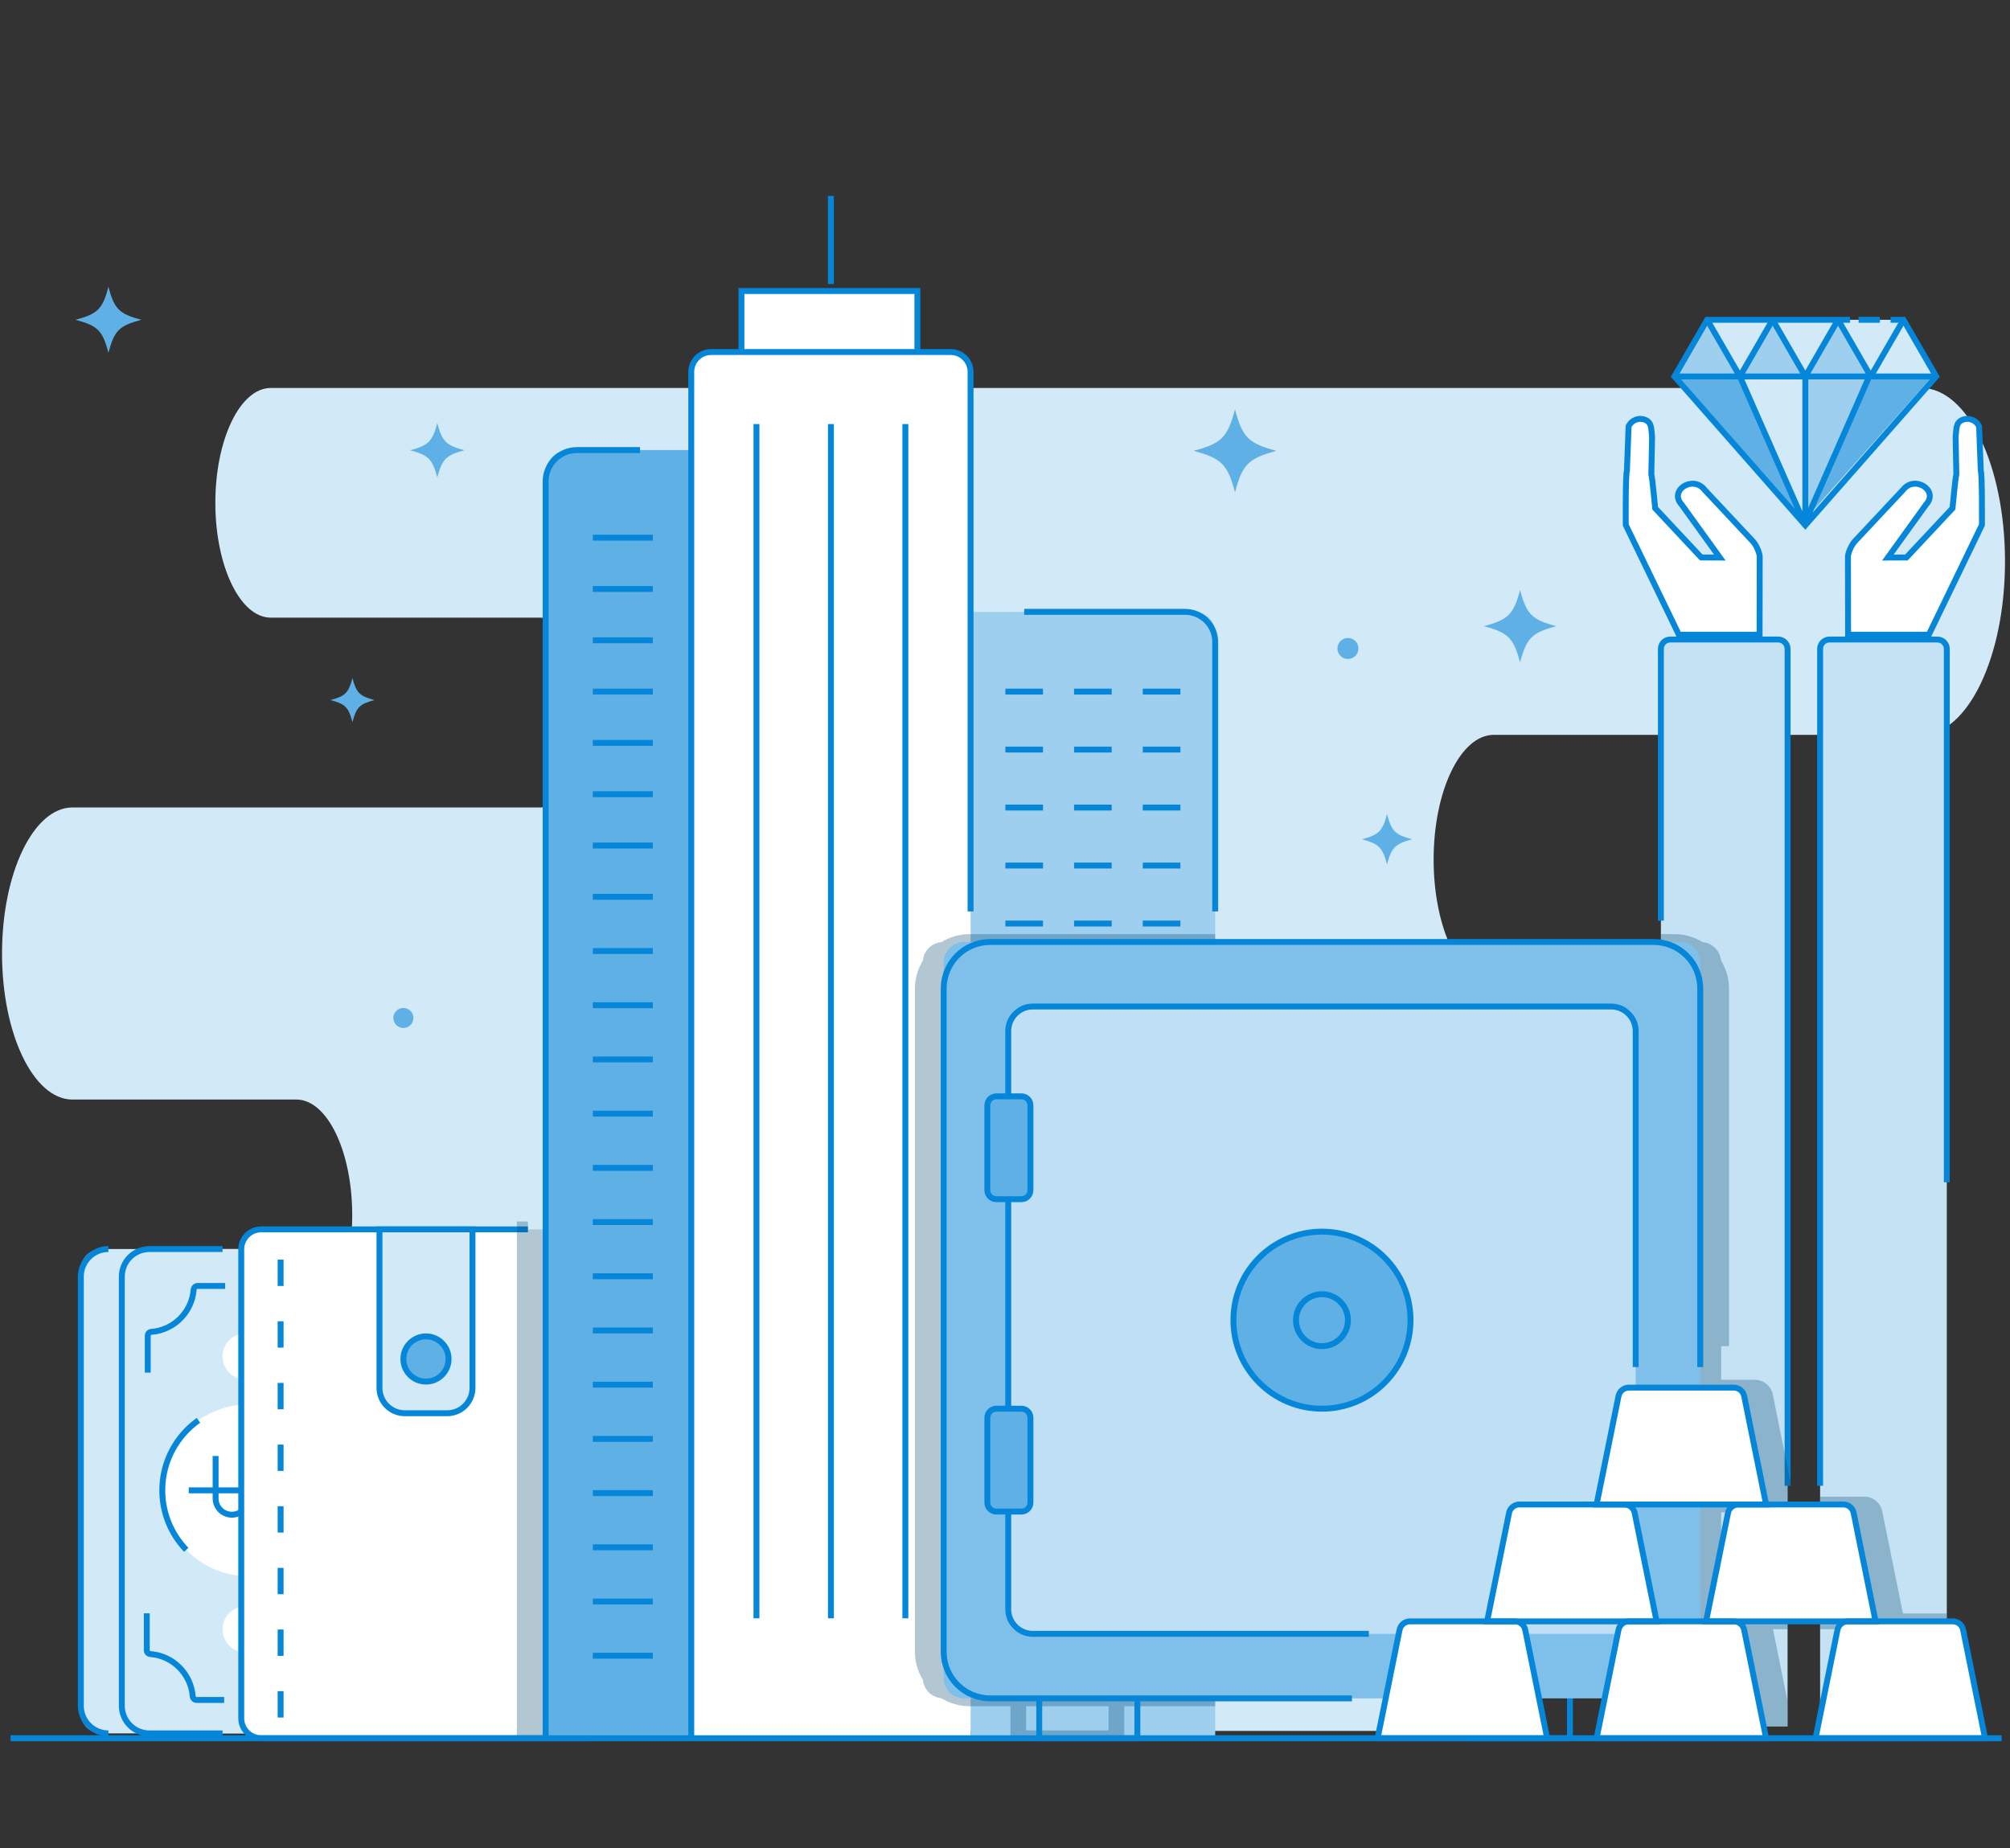 <?xml version="1.0" encoding="utf-8"?>
<!-- Generator: Adobe Illustrator 16.0.0, SVG Export Plug-In . SVG Version: 6.00 Build 0)  -->
<!DOCTYPE svg PUBLIC "-//W3C//DTD SVG 1.1//EN" "http://www.w3.org/Graphics/SVG/1.1/DTD/svg11.dtd">
<svg version="1.1" id="Layer_1" xmlns="http://www.w3.org/2000/svg" xmlns:xlink="http://www.w3.org/1999/xlink" x="0px" y="0px"
	 width="510px" height="469px" viewBox="0 0 510 469" enable-background="new 0 0 510 469" xml:space="preserve">
<rect x="0" y="0" width="510" height="469" fill="#333333" stroke="none"/>
<path fill="#D2E9F7" d="M487.505,98.462H68.693c-7.761,0-14.054,13.048-14.054,29.143l0,0c0,16.096,6.293,29.143,14.054,29.143
	h68.441c6.416,0,11.616,10.784,11.616,24.086l0,0c0,13.303-5.2,24.085-11.616,24.085H18.391c-9.873,0-17.876,16.596-17.876,37.066
	l0,0c0,20.47,8.003,37.065,17.876,37.065h56.82c7.819,0,14.159,13.146,14.159,29.36l0,0c0,16.215-6.34,29.361-14.159,29.361h-3.943
	c-13.518,0-24.477,22.723-24.477,50.751l0,0c0,28.033,10.959,50.756,24.477,50.756h299.441c8.919,0,16.149-14.992,16.149-33.485l0,0
	c0-18.493-7.23-33.488-16.149-33.488h-8.635c-6.836,0-12.378-11.488-12.378-25.66l0,0c0-14.172,5.542-25.662,12.378-25.662h67.428
	c9.478,0,17.161-15.932,17.161-35.584l0,0c0-19.654-7.684-35.586-17.161-35.586h-50.479c-8.432,0-15.269-14.177-15.269-31.66l0,0
	c0-17.485,6.837-31.659,15.269-31.659h108.481c11.724,0,21.227-19.707,21.227-44.016l0,0
	C508.731,118.168,499.229,98.462,487.505,98.462"/>
<circle id="XMLID_21_" fill="#5FB0E5" cx="342.013" cy="164.573" r="2.665"/>
<circle id="XMLID_13_" fill="#5FB0E5" cx="102.351" cy="258.345" r="2.542"/>
<path id="XMLID_17_" fill="#5FB0E5" d="M117.849,114.269c-4.657,1.235-5.659,2.237-6.896,6.895
	c-1.235-4.658-2.237-5.659-6.894-6.895c4.657-1.235,5.659-2.238,6.894-6.896C112.189,112.031,113.192,113.034,117.849,114.269z"/>
<path id="XMLID_23_" fill="#5FB0E5" d="M358.309,213.002c-4.309,1.144-5.236,2.07-6.377,6.378c-1.143-4.308-2.07-5.235-6.381-6.378
	c4.311-1.145,5.238-2.07,6.381-6.38C353.072,210.932,354,211.857,358.309,213.002z"/>
<path id="XMLID_1_" fill="#5FB0E5" d="M394.885,158.919c-6.213,1.647-7.549,2.983-9.195,9.193c-1.648-6.21-2.984-7.546-9.193-9.193
	c6.209-1.648,7.545-2.984,9.193-9.193C387.336,155.935,388.672,157.271,394.885,158.919z"/>
<path id="XMLID_18_" fill="#5FB0E5" d="M95.016,177.668c-3.774,1-4.584,1.812-5.587,5.586c-1-3.774-1.812-4.586-5.586-5.586
	c3.774-1.002,4.586-1.814,5.586-5.585C90.431,175.854,91.241,176.666,95.016,177.668z"/>
<path id="XMLID_29_" fill="#5FB0E5" d="M323.877,114.423c-7.105,1.885-8.633,3.413-10.52,10.519
	c-1.885-7.105-3.41-8.634-10.518-10.519c7.107-1.885,8.633-3.414,10.518-10.52C315.244,111.01,316.771,112.539,323.877,114.423z"/>
<path id="XMLID_28_" fill="#5FB0E5" d="M35.874,81.16c-5.647,1.498-6.862,2.713-8.36,8.36c-1.498-5.647-2.712-6.862-8.361-8.36
	c5.649-1.498,6.863-2.713,8.361-8.359C29.012,78.447,30.227,79.663,35.874,81.16z"/>
<g>
	<g id="XMLID_36_">
		<g id="XMLID_784_">
			<polygon id="XMLID_796_" fill="#D2E9F7" points="482.971,81.16 466.367,81.16 449.766,81.16 433.162,81.16 424.861,95.54 
				458.064,133.305 491.271,95.54 			"/>
			<polygon id="XMLID_58_" fill="#9ECFEF" points="441.465,95.54 433.162,81.16 425.57,95.642 			"/>
			<polygon id="XMLID_57_" fill="#9ECFEF" points="457.809,95.094 449.766,81.16 441.732,95.071 			"/>
			<polygon id="XMLID_56_" fill="#9ECFEF" points="474.797,95.54 466.176,81.649 458.844,95.642 			"/>
			<polygon id="XMLID_55_" fill="#9ECFEF" points="458.064,95.54 458.064,130.789 474.289,95.54 			"/>
			<polygon id="XMLID_54_" fill="#5FB0E5" points="425.57,95.54 425.57,95.889 457.309,131.586 440.727,95.54 			"/>
			<polygon id="XMLID_53_" fill="#5FB0E5" points="489.951,95.54 489.951,95.889 458.217,131.586 474.797,95.54 			"/>
			<polyline id="XMLID_52_" fill="none" stroke="#0686D8" stroke-width="1.5" stroke-miterlimit="10" points="469.418,81.16 
				449.766,81.16 433.162,81.16 424.861,95.54 458.064,133.305 491.271,95.54 482.971,81.16 479.695,81.16 			"/>
			
				<line id="XMLID_51_" fill="none" stroke="#0686D8" stroke-width="1.5" stroke-miterlimit="10" x1="476.992" y1="81.16" x2="471.584" y2="81.16"/>
			
				<line id="XMLID_794_" fill="none" stroke="#0686D8" stroke-width="1.5" stroke-miterlimit="10" x1="424.861" y1="95.54" x2="491.271" y2="95.54"/>
			
				<line id="XMLID_50_" fill="none" stroke="#0686D8" stroke-width="1.5" stroke-miterlimit="10" x1="458.064" y1="133.305" x2="441.465" y2="95.54"/>
			
				<line id="XMLID_49_" fill="none" stroke="#0686D8" stroke-width="1.5" stroke-miterlimit="10" x1="458.068" y1="132.444" x2="474.668" y2="94.676"/>
			
				<line id="XMLID_791_" fill="none" stroke="#0686D8" stroke-width="1.5" stroke-miterlimit="10" x1="458.064" y1="95.54" x2="458.064" y2="132.444"/>
			
				<line id="XMLID_477_" fill="none" stroke="#0686D8" stroke-width="1.5" stroke-miterlimit="10" x1="433.162" y1="81.16" x2="441.465" y2="95.54"/>
			
				<line id="XMLID_48_" fill="none" stroke="#0686D8" stroke-width="1.5" stroke-miterlimit="10" x1="449.766" y1="81.16" x2="458.068" y2="95.54"/>
			
				<line id="XMLID_788_" fill="none" stroke="#0686D8" stroke-width="1.5" stroke-miterlimit="10" x1="466.367" y1="81.16" x2="474.67" y2="95.54"/>
			
				<line id="XMLID_787_" fill="none" stroke="#0686D8" stroke-width="1.5" stroke-miterlimit="10" x1="482.971" y1="81.16" x2="474.668" y2="95.54"/>
			
				<line id="XMLID_786_" fill="none" stroke="#0686D8" stroke-width="1.5" stroke-miterlimit="10" x1="466.367" y1="81.16" x2="458.064" y2="95.54"/>
			
				<line id="XMLID_785_" fill="none" stroke="#0686D8" stroke-width="1.5" stroke-miterlimit="10" x1="449.766" y1="81.16" x2="441.465" y2="95.54"/>
		</g>
		<path id="XMLID_979_" fill="#FFFFFF" d="M470.703,137.3l12.168-12.988c2.922-3.816,9.129,0.133,5.84,3.729l-9.699,13.458
			l4.707-0.02l11.215-11.98c0,0,1.068-7.502,1.352-8.553l0.266-9.582c-0.74-1.646-0.014-3.58,1.629-4.327
			c1.645-0.748,3.582-0.018,4.326,1.627l0.078,10.805c0.385,0.855,0.289,13.756,0.289,13.756L489.4,161.085h-20.479l-0.035-19.951
			C469.049,139.915,469.863,138.196,470.703,137.3z"/>
		<path id="XMLID_978_" fill="none" stroke="#0686D8" stroke-width="1.5" stroke-miterlimit="10" d="M470.703,137.3l12.168-12.988
			c2.922-3.816,9.129,0.133,5.84,3.729l-9.699,13.458l4.707-0.02l11.693-12.493c0,0,0.697-7.554,0.975-8.607l-0.186-9.453
			c0.23-1.924-0.014-3.579,1.629-4.326c1.645-0.747,3.578-0.018,4.33,1.628l0.424,11.242c0.385,0.855,0.289,13.756,0.289,13.756
			L489.4,161.085h-20.479l-0.035-19.951C469.049,139.915,469.863,138.196,470.703,137.3z"/>
		<path id="XMLID_977_" fill="#C5E2F5" d="M493.963,438.163V164.678c0-1.312-1.062-2.378-2.377-2.378h-27.391
			c-1.312,0-2.375,1.065-2.375,2.378v273.485H493.963z"/>
		<path id="XMLID_40_" fill="#FFFFFF" d="M444.682,137.3l-12.17-12.988c-2.92-3.816-9.127,0.133-5.836,3.729l9.697,13.458
			l-4.711-0.02l-11.211-11.98c0,0-1.072-7.502-1.352-8.553l-0.268-9.582c0.742-1.646,0.016-3.58-1.627-4.327
			c-1.646-0.748-3.582-0.018-4.328,1.627l-0.074,10.805c-0.387,0.855-0.293,13.756-0.293,13.756l13.475,27.859h20.479l0.031-19.951
			C446.336,139.915,445.521,138.196,444.682,137.3z"/>
		<path id="XMLID_39_" fill="none" stroke="#0686D8" stroke-width="1.5" stroke-miterlimit="10" d="M444.682,137.3l-12.17-12.988
			c-2.92-3.816-9.127,0.133-5.836,3.729l9.697,13.458l-4.711-0.02l-11.689-12.493c0,0-0.699-7.554-0.977-8.607l0.186-9.453
			c-0.23-1.924,0.016-3.579-1.627-4.326c-1.646-0.747-3.58-0.018-4.33,1.628l-0.422,11.242c-0.387,0.855-0.293,13.756-0.293,13.756
			l13.475,27.859h20.479l0.031-19.951C446.336,139.915,445.521,138.196,444.682,137.3z"/>
		<path id="XMLID_38_" fill="#C5E2F5" d="M421.42,438.163V164.678c0-1.312,1.064-2.378,2.377-2.378h27.393
			c1.311,0,2.373,1.065,2.373,2.378v273.485H421.42z"/>
		<path id="XMLID_37_" fill="none" stroke="#0686D8" stroke-width="1.5" stroke-miterlimit="10" d="M493.963,300.048v-135.37
			c0-1.312-1.062-2.378-2.377-2.378h-27.391c-1.312,0-2.375,1.065-2.375,2.378v212.396"/>
		<path id="XMLID_467_" fill="none" stroke="#0686D8" stroke-width="1.5" stroke-miterlimit="10" d="M421.42,233.646v-68.968
			c0-1.312,1.064-2.378,2.377-2.378h27.393c1.311,0,2.373,1.065,2.373,2.378v212.396"/>
	</g>
	<g id="XMLID_358_">
		<g id="XMLID_315_">
			<path id="XMLID_348_" fill="#D2E9F7" d="M85.191,322.147v112.606c0,2.846-2.308,5.153-5.155,5.153H25.664
				c-2.847,0-5.154-2.308-5.154-5.153V322.147c0-2.849,2.309-5.156,5.154-5.156h54.373
				C82.883,316.991,85.191,319.299,85.191,322.147z"/>
			<path id="XMLID_318_" fill="none" stroke="#0686D8" stroke-width="1.5" stroke-miterlimit="10" d="M27.514,316.991
				c-3.869,0-7.005,3.138-7.005,7.006v66.258v32.851v9.799c0,3.866,3.136,7.003,7.005,7.003"/>
		</g>
		<g id="XMLID_325_">
			<path id="XMLID_344_" fill="#D2E9F7" d="M95.59,322.147v112.606c0,2.846-2.309,5.153-5.155,5.153H36.062
				c-2.845,0-5.153-2.308-5.153-5.153V322.147c0-2.849,2.309-5.156,5.156-5.156h54.373C93.282,316.991,95.59,319.299,95.59,322.147z
				"/>
			<path id="XMLID_319_" fill="none" stroke="#0686D8" stroke-width="1.5" stroke-miterlimit="10" d="M56.472,316.991H37.913
				c-3.868,0-7.005,3.138-7.005,7.006v66.258v32.851v9.799c0,3.866,3.137,7.003,7.005,7.003h18.559"/>
			<path id="XMLID_342_" fill="#FFFFFF" d="M84.726,378.658c-0.24,12.025-10.181,21.577-22.206,21.339
				c-12.023-0.242-21.578-10.182-21.338-22.208c0.24-12.02,10.182-21.574,22.206-21.336
				C75.412,356.692,84.966,366.635,84.726,378.658z"/>
			<circle id="XMLID_341_" fill="#FFFFFF" cx="62.339" cy="344.252" r="5.868"/>
			<path id="XMLID_340_" fill="#FFFFFF" d="M68.206,413.631c-0.064,3.239-2.743,5.812-5.982,5.748
				c-3.241-0.062-5.816-2.744-5.751-5.98c0.064-3.243,2.745-5.817,5.984-5.752C65.696,407.713,68.271,410.389,68.206,413.631z"/>
			<path id="XMLID_320_" fill="none" stroke="#0686D8" stroke-width="1.5" stroke-miterlimit="10" d="M47.263,393.322
				c-3.869-4.014-6.202-9.515-6.081-15.533c0.142-7.172,3.741-13.473,9.177-17.331"/>
			<g id="XMLID_328_">
				<path id="XMLID_330_" fill="none" stroke="#0686D8" stroke-width="1.5" stroke-miterlimit="10" d="M54.708,369.507v10.776
					c0,2.279,1.847,4.126,4.123,4.126l0,0c2.278,0,4.124-1.847,4.124-4.126v-4.438c0-2.276,1.846-4.12,4.123-4.12l0,0
					c2.277,0,4.122,1.844,4.122,4.12v11.103"/>
				
					<line id="XMLID_329_" fill="none" stroke="#0686D8" stroke-width="1.5" stroke-miterlimit="10" x1="47.89" y1="378.227" x2="78.019" y2="378.227"/>
			</g>
			<path id="XMLID_322_" fill="none" stroke="#0686D8" stroke-width="1.5" stroke-miterlimit="10" d="M57.12,326.359
				c0,0-3.466,0-6.983,0c-0.543,0-0.956,0.429-1.002,0.97c-0.467,5.697-5.024,10.239-10.73,10.683
				c-0.509,0.037-0.915,0.438-0.915,0.946v9.388"/>
			<path id="XMLID_326_" fill="none" stroke="#0686D8" stroke-width="1.5" stroke-miterlimit="10" d="M56.875,431.426
				c-3.517,0-3.465,0-6.982,0c-0.543,0-0.956-0.426-1-0.967c-0.469-5.699-5.026-10.239-10.731-10.683
				c-0.511-0.037-0.917-0.438-0.917-0.946v-9.388"/>
		</g>
		<path id="XMLID_306_" fill="#FFFFFF" d="M154.958,317.063v119.008c0,2.797-2.267,5.066-5.065,5.066H66.277
			c-2.796,0-5.066-2.27-5.066-5.066V317.063c0-2.799,2.27-5.066,5.066-5.066h83.616C152.69,311.997,154.958,314.265,154.958,317.063
			z"/>
		<path id="XMLID_293_" fill="none" stroke="#0686D8" stroke-width="1.5" stroke-miterlimit="10" d="M149.893,441.138H66.277
			c-2.796,0-5.066-2.27-5.066-5.066V317.063c0-2.799,2.27-5.066,5.066-5.066h67.68"/>
		<path id="XMLID_309_" fill="#D2E9F7" d="M119.886,352.229v-40.232H96.285v40.23c0,3.556,2.88,6.436,6.436,6.436h10.729
			C117.005,358.663,119.886,355.783,119.886,352.229z"/>
		<path id="XMLID_304_" fill="none" stroke="#0686D8" stroke-width="1.5" stroke-miterlimit="10" d="M119.886,352.229v-40.232
			H96.285v40.23c0,3.556,2.88,6.436,6.436,6.436h10.729C117.005,358.663,119.886,355.783,119.886,352.229z"/>
		<circle id="XMLID_313_" fill="#5FB0E5" cx="108.084" cy="344.893" r="5.735"/>
		
			<circle id="XMLID_305_" fill="none" stroke="#0686D8" stroke-width="1.5" stroke-miterlimit="10" cx="108.084" cy="344.893" r="5.735"/>
		
			<line id="XMLID_323_" fill="none" stroke="#0686D8" stroke-width="1.5" stroke-miterlimit="10" x1="71.199" y1="319.675" x2="71.199" y2="326.359"/>
		
			<line id="XMLID_321_" fill="none" stroke="#0686D8" stroke-width="1.5" stroke-miterlimit="10" x1="71.199" y1="335.321" x2="71.199" y2="342.005"/>
		
			<line id="XMLID_324_" fill="none" stroke="#0686D8" stroke-width="1.5" stroke-miterlimit="10" x1="71.199" y1="350.967" x2="71.199" y2="357.65"/>
		
			<line id="XMLID_327_" fill="none" stroke="#0686D8" stroke-width="1.5" stroke-miterlimit="10" x1="71.199" y1="366.612" x2="71.199" y2="373.298"/>
		
			<line id="XMLID_331_" fill="none" stroke="#0686D8" stroke-width="1.5" stroke-miterlimit="10" x1="71.199" y1="382.257" x2="71.199" y2="388.943"/>
		
			<line id="XMLID_343_" fill="none" stroke="#0686D8" stroke-width="1.5" stroke-miterlimit="10" x1="71.199" y1="397.905" x2="71.199" y2="404.589"/>
		
			<line id="XMLID_345_" fill="none" stroke="#0686D8" stroke-width="1.5" stroke-miterlimit="10" x1="71.199" y1="413.551" x2="71.199" y2="420.233"/>
		
			<line id="XMLID_346_" fill="none" stroke="#0686D8" stroke-width="1.5" stroke-miterlimit="10" x1="71.199" y1="429.195" x2="71.199" y2="435.882"/>
		
			<line id="XMLID_357_" fill="none" stroke="#0686D8" stroke-width="1.5" stroke-miterlimit="10" x1="143.992" y1="319.675" x2="143.992" y2="326.359"/>
		
			<line id="XMLID_356_" fill="none" stroke="#0686D8" stroke-width="1.5" stroke-miterlimit="10" x1="143.992" y1="335.321" x2="143.992" y2="342.005"/>
		
			<line id="XMLID_355_" fill="none" stroke="#0686D8" stroke-width="1.5" stroke-miterlimit="10" x1="143.992" y1="350.967" x2="143.992" y2="357.65"/>
		
			<line id="XMLID_352_" fill="none" stroke="#0686D8" stroke-width="1.5" stroke-miterlimit="10" x1="143.992" y1="366.612" x2="143.992" y2="373.298"/>
		
			<line id="XMLID_351_" fill="none" stroke="#0686D8" stroke-width="1.5" stroke-miterlimit="10" x1="143.992" y1="382.257" x2="143.992" y2="388.943"/>
		
			<line id="XMLID_350_" fill="none" stroke="#0686D8" stroke-width="1.5" stroke-miterlimit="10" x1="143.992" y1="397.905" x2="143.992" y2="404.589"/>
		
			<line id="XMLID_349_" fill="none" stroke="#0686D8" stroke-width="1.5" stroke-miterlimit="10" x1="143.992" y1="413.551" x2="143.992" y2="420.233"/>
		
			<line id="XMLID_347_" fill="none" stroke="#0686D8" stroke-width="1.5" stroke-miterlimit="10" x1="143.992" y1="429.195" x2="143.992" y2="435.882"/>
	</g>
	<path opacity="0.3" fill="#03436C" d="M154.958,436.071V317.063c0-2.799-2.267-5.066-5.065-5.066h-15.936v-1.994h-2.814v131.135
		h3.984l0,0h14.766C152.69,441.138,154.958,438.868,154.958,436.071z"/>
	<g>
		<path id="XMLID_110_" fill="#9ECFEF" d="M308.334,441.138h-62.072v-285.86h56.818c2.902,0,5.254,2.352,5.254,5.255V441.138z"/>
		<path id="XMLID_109_" fill="none" stroke="#0686D8" stroke-width="1.5" stroke-miterlimit="10" d="M259.865,155.278h40.824
			c4.223,0,7.645,3.422,7.645,7.644v68.384"/>
		<path id="XMLID_108_" fill="#5FB0E5" d="M138.447,441.138h47.896V114.219H144.4c-3.288,0-5.953,2.665-5.953,5.952V441.138z"/>
		<path id="XMLID_104_" fill="none" stroke="#0686D8" stroke-width="1.5" stroke-miterlimit="10" d="M162.396,114.219h-15.998
			c-4.392,0-7.951,3.56-7.951,7.95v318.969"/>
		<rect id="XMLID_103_" x="188.125" y="73.857" fill="#FFFFFF" width="44.643" height="27.333"/>
		
			<rect id="XMLID_102_" x="188.125" y="73.857" fill="none" stroke="#0686D8" stroke-width="1.5" stroke-miterlimit="10" width="44.643" height="27.333"/>
		<path id="XMLID_101_" fill="#FFFFFF" d="M246.262,441.138h-70.869V93.036c0-2.04,1.653-3.695,3.695-3.695h63.478
			c2.042,0,3.696,1.655,3.696,3.695V441.138z"/>
		<path id="XMLID_100_" fill="none" stroke="#0686D8" stroke-width="1.5" stroke-miterlimit="10" d="M175.393,441.138V94.387
			c0-2.787,2.257-5.046,5.045-5.046h60.778c2.788,0,5.046,2.259,5.046,5.046v136.918"/>
		
			<line id="XMLID_99_" fill="none" stroke="#0686D8" stroke-width="1.5" stroke-miterlimit="10" x1="210.829" y1="49.723" x2="210.829" y2="72.074"/>
		
			<line id="XMLID_98_" fill="none" stroke="#0686D8" stroke-width="1.5" stroke-miterlimit="10" x1="191.938" y1="107.619" x2="191.938" y2="410.705"/>
		
			<line id="XMLID_97_" fill="none" stroke="#0686D8" stroke-width="1.5" stroke-miterlimit="10" x1="210.829" y1="107.619" x2="210.829" y2="410.705"/>
		
			<line id="XMLID_96_" fill="none" stroke="#0686D8" stroke-width="1.5" stroke-miterlimit="10" x1="229.718" y1="107.619" x2="229.718" y2="410.705"/>
		
			<line id="XMLID_95_" fill="none" stroke="#0686D8" stroke-width="1.5" stroke-miterlimit="10" x1="150.42" y1="136.454" x2="165.646" y2="136.454"/>
		
			<line id="XMLID_94_" fill="none" stroke="#0686D8" stroke-width="1.5" stroke-miterlimit="10" x1="150.42" y1="149.476" x2="165.646" y2="149.476"/>
		
			<line id="XMLID_93_" fill="none" stroke="#0686D8" stroke-width="1.5" stroke-miterlimit="10" x1="150.42" y1="162.496" x2="165.646" y2="162.496"/>
		
			<line id="XMLID_92_" fill="none" stroke="#0686D8" stroke-width="1.5" stroke-miterlimit="10" x1="150.42" y1="175.516" x2="165.646" y2="175.516"/>
		
			<line id="XMLID_90_" fill="none" stroke="#0686D8" stroke-width="1.5" stroke-miterlimit="10" x1="150.42" y1="188.537" x2="165.646" y2="188.537"/>
		
			<line id="XMLID_89_" fill="none" stroke="#0686D8" stroke-width="1.5" stroke-miterlimit="10" x1="150.42" y1="201.557" x2="165.646" y2="201.557"/>
		
			<line id="XMLID_87_" fill="none" stroke="#0686D8" stroke-width="1.5" stroke-miterlimit="10" x1="150.42" y1="214.579" x2="165.646" y2="214.579"/>
		
			<line id="XMLID_84_" fill="none" stroke="#0686D8" stroke-width="1.5" stroke-miterlimit="10" x1="150.42" y1="227.6" x2="165.646" y2="227.6"/>
		
			<line id="XMLID_41_" fill="none" stroke="#0686D8" stroke-width="1.5" stroke-miterlimit="10" x1="150.42" y1="241.355" x2="165.646" y2="241.355"/>
		
			<line id="XMLID_106_" fill="none" stroke="#0686D8" stroke-width="1.5" stroke-miterlimit="10" x1="150.42" y1="255.113" x2="165.646" y2="255.113"/>
		
			<line id="XMLID_107_" fill="none" stroke="#0686D8" stroke-width="1.5" stroke-miterlimit="10" x1="150.42" y1="268.871" x2="165.646" y2="268.871"/>
		
			<line id="XMLID_111_" fill="none" stroke="#0686D8" stroke-width="1.5" stroke-miterlimit="10" x1="150.42" y1="282.627" x2="165.646" y2="282.627"/>
		
			<line id="XMLID_112_" fill="none" stroke="#0686D8" stroke-width="1.5" stroke-miterlimit="10" x1="150.42" y1="296.385" x2="165.646" y2="296.385"/>
		
			<line id="XMLID_113_" fill="none" stroke="#0686D8" stroke-width="1.5" stroke-miterlimit="10" x1="150.42" y1="310.143" x2="165.646" y2="310.143"/>
		
			<line id="XMLID_114_" fill="none" stroke="#0686D8" stroke-width="1.5" stroke-miterlimit="10" x1="150.42" y1="323.897" x2="165.646" y2="323.897"/>
		
			<line id="XMLID_115_" fill="none" stroke="#0686D8" stroke-width="1.5" stroke-miterlimit="10" x1="150.42" y1="337.652" x2="165.646" y2="337.652"/>
		
			<line id="XMLID_116_" fill="none" stroke="#0686D8" stroke-width="1.5" stroke-miterlimit="10" x1="150.42" y1="351.41" x2="165.646" y2="351.41"/>
		
			<line id="XMLID_117_" fill="none" stroke="#0686D8" stroke-width="1.5" stroke-miterlimit="10" x1="150.42" y1="365.171" x2="165.646" y2="365.171"/>
		
			<line id="XMLID_118_" fill="none" stroke="#0686D8" stroke-width="1.5" stroke-miterlimit="10" x1="150.42" y1="378.926" x2="165.646" y2="378.926"/>
		
			<line id="XMLID_119_" fill="none" stroke="#0686D8" stroke-width="1.5" stroke-miterlimit="10" x1="150.42" y1="392.684" x2="165.646" y2="392.684"/>
		
			<line id="XMLID_120_" fill="none" stroke="#0686D8" stroke-width="1.5" stroke-miterlimit="10" x1="150.42" y1="406.441" x2="165.646" y2="406.441"/>
		
			<line id="XMLID_121_" fill="none" stroke="#0686D8" stroke-width="1.5" stroke-miterlimit="10" x1="150.42" y1="420.196" x2="165.646" y2="420.196"/>
		<g id="XMLID_79_">
			
				<line id="XMLID_82_" fill="none" stroke="#0686D8" stroke-width="1.5" stroke-miterlimit="10" x1="255.089" y1="175.516" x2="264.639" y2="175.516"/>
			
				<line id="XMLID_81_" fill="none" stroke="#0686D8" stroke-width="1.5" stroke-miterlimit="10" x1="272.523" y1="175.516" x2="282.074" y2="175.516"/>
			
				<line id="XMLID_80_" fill="none" stroke="#0686D8" stroke-width="1.5" stroke-miterlimit="10" x1="289.957" y1="175.516" x2="299.508" y2="175.516"/>
		</g>
		<g id="XMLID_74_">
			
				<line id="XMLID_78_" fill="none" stroke="#0686D8" stroke-width="1.5" stroke-miterlimit="10" x1="255.089" y1="190.231" x2="264.639" y2="190.231"/>
			
				<line id="XMLID_77_" fill="none" stroke="#0686D8" stroke-width="1.5" stroke-miterlimit="10" x1="272.523" y1="190.231" x2="282.074" y2="190.231"/>
			
				<line id="XMLID_76_" fill="none" stroke="#0686D8" stroke-width="1.5" stroke-miterlimit="10" x1="289.957" y1="190.231" x2="299.508" y2="190.231"/>
		</g>
		<g id="XMLID_67_">
			
				<line id="XMLID_73_" fill="none" stroke="#0686D8" stroke-width="1.5" stroke-miterlimit="10" x1="255.089" y1="204.946" x2="264.639" y2="204.946"/>
			
				<line id="XMLID_72_" fill="none" stroke="#0686D8" stroke-width="1.5" stroke-miterlimit="10" x1="272.523" y1="204.946" x2="282.074" y2="204.946"/>
			
				<line id="XMLID_69_" fill="none" stroke="#0686D8" stroke-width="1.5" stroke-miterlimit="10" x1="289.957" y1="204.946" x2="299.508" y2="204.946"/>
		</g>
		<g id="XMLID_61_">
			
				<line id="XMLID_64_" fill="none" stroke="#0686D8" stroke-width="1.5" stroke-miterlimit="10" x1="255.089" y1="219.661" x2="264.639" y2="219.661"/>
			
				<line id="XMLID_63_" fill="none" stroke="#0686D8" stroke-width="1.5" stroke-miterlimit="10" x1="272.523" y1="219.661" x2="282.074" y2="219.661"/>
			
				<line id="XMLID_62_" fill="none" stroke="#0686D8" stroke-width="1.5" stroke-miterlimit="10" x1="289.957" y1="219.661" x2="299.508" y2="219.661"/>
		</g>
		<g id="XMLID_42_">
			
				<line id="XMLID_60_" fill="none" stroke="#0686D8" stroke-width="1.5" stroke-miterlimit="10" x1="255.089" y1="234.378" x2="264.639" y2="234.378"/>
			
				<line id="XMLID_59_" fill="none" stroke="#0686D8" stroke-width="1.5" stroke-miterlimit="10" x1="272.523" y1="234.378" x2="282.074" y2="234.378"/>
			
				<line id="XMLID_44_" fill="none" stroke="#0686D8" stroke-width="1.5" stroke-miterlimit="10" x1="289.957" y1="234.378" x2="299.508" y2="234.378"/>
		</g>
		<g id="XMLID_124_">
			
				<line id="XMLID_138_" fill="none" stroke="#0686D8" stroke-width="1.5" stroke-miterlimit="10" x1="255.089" y1="248.27" x2="264.639" y2="248.27"/>
			
				<line id="XMLID_137_" fill="none" stroke="#0686D8" stroke-width="1.5" stroke-miterlimit="10" x1="272.523" y1="248.27" x2="282.074" y2="248.27"/>
			
				<line id="XMLID_136_" fill="none" stroke="#0686D8" stroke-width="1.5" stroke-miterlimit="10" x1="289.957" y1="248.27" x2="299.508" y2="248.27"/>
		</g>
		<g id="XMLID_140_">
			
				<line id="XMLID_145_" fill="none" stroke="#0686D8" stroke-width="1.5" stroke-miterlimit="10" x1="255.089" y1="262.161" x2="264.639" y2="262.161"/>
			
				<line id="XMLID_142_" fill="none" stroke="#0686D8" stroke-width="1.5" stroke-miterlimit="10" x1="272.523" y1="262.161" x2="282.074" y2="262.161"/>
			
				<line id="XMLID_141_" fill="none" stroke="#0686D8" stroke-width="1.5" stroke-miterlimit="10" x1="289.957" y1="262.161" x2="299.508" y2="262.161"/>
		</g>
		<g id="XMLID_146_">
			
				<line id="XMLID_151_" fill="none" stroke="#0686D8" stroke-width="1.5" stroke-miterlimit="10" x1="255.089" y1="276.056" x2="264.639" y2="276.056"/>
			
				<line id="XMLID_150_" fill="none" stroke="#0686D8" stroke-width="1.5" stroke-miterlimit="10" x1="272.523" y1="276.056" x2="282.074" y2="276.056"/>
			
				<line id="XMLID_147_" fill="none" stroke="#0686D8" stroke-width="1.5" stroke-miterlimit="10" x1="289.957" y1="276.056" x2="299.508" y2="276.056"/>
		</g>
		<g id="XMLID_152_">
			
				<line id="XMLID_159_" fill="none" stroke="#0686D8" stroke-width="1.5" stroke-miterlimit="10" x1="255.089" y1="289.947" x2="264.639" y2="289.947"/>
			
				<line id="XMLID_156_" fill="none" stroke="#0686D8" stroke-width="1.5" stroke-miterlimit="10" x1="272.523" y1="289.947" x2="282.074" y2="289.947"/>
			
				<line id="XMLID_155_" fill="none" stroke="#0686D8" stroke-width="1.5" stroke-miterlimit="10" x1="289.957" y1="289.947" x2="299.508" y2="289.947"/>
		</g>
		<g id="XMLID_178_">
			
				<line id="XMLID_186_" fill="none" stroke="#0686D8" stroke-width="1.5" stroke-miterlimit="10" x1="255.089" y1="303.839" x2="264.639" y2="303.839"/>
			
				<line id="XMLID_182_" fill="none" stroke="#0686D8" stroke-width="1.5" stroke-miterlimit="10" x1="272.523" y1="303.839" x2="282.074" y2="303.839"/>
			
				<line id="XMLID_180_" fill="none" stroke="#0686D8" stroke-width="1.5" stroke-miterlimit="10" x1="289.957" y1="303.839" x2="299.508" y2="303.839"/>
		</g>
		<g id="XMLID_203_">
			
				<line id="XMLID_242_" fill="none" stroke="#0686D8" stroke-width="1.5" stroke-miterlimit="10" x1="255.089" y1="317.732" x2="264.639" y2="317.732"/>
			
				<line id="XMLID_241_" fill="none" stroke="#0686D8" stroke-width="1.5" stroke-miterlimit="10" x1="272.523" y1="317.732" x2="282.074" y2="317.732"/>
			
				<line id="XMLID_216_" fill="none" stroke="#0686D8" stroke-width="1.5" stroke-miterlimit="10" x1="289.957" y1="317.732" x2="299.508" y2="317.732"/>
		</g>
	</g>
	<path opacity="0.3" fill="#03436C" d="M308.334,237.07h-62.391c-2.613,0-5.033,0.771-7.119,2.035
		c-2.473,0.222-4.428,2.175-4.646,4.646c-1.267,2.085-2.039,4.508-2.039,7.122v168.333c0,2.615,0.772,5.034,2.039,7.123
		c0.222,2.472,2.174,4.425,4.646,4.644c2.085,1.266,4.506,2.037,7.119,2.037h10.44v8.127h28.879v-8.127h23.072V237.07z
		 M281.279,439.145h-20.91v-6.134h20.91V439.145z"/>
	<g opacity="0.3">
		<path fill="#03436C" d="M464.539,438.163h29.424v-28.675H482.84l-5.248-25.916c-0.436-2.17-2.361-3.746-4.578-3.746H461.82v33.644
			h7.717L464.539,438.163z"/>
		<path fill="#03436C" d="M453.562,377.073h0.941l-4.689-23.163c-0.438-2.166-2.363-3.746-4.576-3.746h-8.523v-8.536h1.99v-90.754
			c0-2.614-0.77-5.031-2.035-7.121c-0.221-2.473-2.174-4.426-4.648-4.647c-2.086-1.265-4.504-2.035-7.117-2.035h-3.484v201.093
			h32.143v-6.412l-3.699-18.281h3.699V377.073z M436.715,408.74v-24.93h5.043L436.715,408.74z"/>
	</g>
	<g id="XMLID_295_">
		
			<rect id="XMLID_394_" x="373.453" y="422.012" fill="none" stroke="#0686D8" stroke-width="1.5" stroke-miterlimit="10" width="24.895" height="19.126"/>
		
			<rect id="XMLID_392_" x="263.688" y="422.012" fill="none" stroke="#0686D8" stroke-width="1.5" stroke-miterlimit="10" width="24.895" height="19.126"/>
		<path id="XMLID_391_" fill="#7FC0EA" d="M426.254,431.02H244.592c-2.844,0-5.149-2.305-5.149-5.149V244.208
			c0-2.843,2.306-5.146,5.149-5.146h181.662c2.842,0,5.15,2.303,5.15,5.146V425.87C431.404,428.715,429.096,431.02,426.254,431.02z"
			/>
		<path id="XMLID_390_" fill="#BFDFF5" d="M410.723,414.644h-150.6c-2.375,0-4.302-1.928-4.302-4.304V259.739
			c0-2.375,1.927-4.3,4.302-4.3h150.6c2.375,0,4.301,1.925,4.301,4.3V410.34C415.023,412.716,413.098,414.644,410.723,414.644z"/>
		<path id="XMLID_389_" fill="none" stroke="#0686D8" stroke-width="1.5" stroke-miterlimit="10" d="M347.322,414.644h-85.262
			c-3.447,0-6.24-2.793-6.24-6.24V261.676c0-3.445,2.792-6.236,6.24-6.236h146.727c3.443,0,6.236,2.791,6.236,6.236v85.264"/>
		<path id="XMLID_388_" fill="none" stroke="#0686D8" stroke-width="1.5" stroke-miterlimit="10" d="M343.027,431.02h-91.773
			c-6.524,0-11.812-5.288-11.812-11.812V250.871c0-6.522,5.287-11.809,11.812-11.809h168.337c6.521,0,11.812,5.286,11.812,11.809
			v96.068"/>
		<g id="XMLID_381_">
			<path id="XMLID_387_" fill="#5FB0E5" d="M259.174,304.34h-6.367c-1.261,0-2.284-1.021-2.284-2.283v-21.54
				c0-1.262,1.023-2.282,2.284-2.282h6.367c1.26,0,2.281,1.021,2.281,2.282v21.54C261.455,303.318,260.434,304.34,259.174,304.34z"
				/>
			<path id="XMLID_382_" fill="none" stroke="#0686D8" stroke-width="1.5" stroke-miterlimit="10" d="M259.174,304.34h-6.367
				c-1.261,0-2.284-1.021-2.284-2.283v-21.54c0-1.262,1.023-2.282,2.284-2.282h6.367c1.26,0,2.281,1.021,2.281,2.282v21.54
				C261.455,303.318,260.434,304.34,259.174,304.34z"/>
		</g>
		<g id="XMLID_362_">
			<path id="XMLID_380_" fill="#5FB0E5" d="M259.174,383.615h-6.367c-1.261,0-2.284-1.021-2.284-2.281v-21.543
				c0-1.261,1.023-2.282,2.284-2.282h6.367c1.26,0,2.281,1.021,2.281,2.282v21.543C261.455,382.594,260.434,383.615,259.174,383.615
				z"/>
			<path id="XMLID_367_" fill="none" stroke="#0686D8" stroke-width="1.5" stroke-miterlimit="10" d="M259.174,383.615h-6.367
				c-1.261,0-2.284-1.021-2.284-2.281v-21.543c0-1.261,1.023-2.282,2.284-2.282h6.367c1.26,0,2.281,1.021,2.281,2.282v21.543
				C261.455,382.594,260.434,383.615,259.174,383.615z"/>
		</g>
		<circle id="XMLID_354_" fill="#5FB0E5" cx="335.423" cy="335.04" r="22.468"/>
		
			<circle id="XMLID_353_" fill="none" stroke="#0686D8" stroke-width="1.5" stroke-miterlimit="10" cx="335.423" cy="335.04" r="22.468"/>
		<path id="XMLID_339_" fill="none" stroke="#0686D8" stroke-width="1.5" stroke-miterlimit="10" d="M342.012,335.04
			c0,3.64-2.949,6.591-6.588,6.591c-3.641,0-6.592-2.951-6.592-6.591c0-3.637,2.951-6.589,6.592-6.589
			C339.062,328.451,342.012,331.403,342.012,335.04z"/>
		<g id="XMLID_298_">
			<path id="XMLID_338_" fill="#FFFFFF" d="M392.566,441.138h-43.016l5.564-27.51c0.254-1.251,1.352-2.148,2.627-2.148h26.629
				c1.271,0,2.371,0.897,2.625,2.148L392.566,441.138z"/>
			<path id="XMLID_337_" fill="#FFFFFF" d="M448.117,441.138h-43.014l5.566-27.51c0.256-1.251,1.35-2.148,2.627-2.148h26.629
				c1.273,0,2.375,0.897,2.625,2.148L448.117,441.138z"/>
			<path id="XMLID_334_" fill="#FFFFFF" d="M503.674,441.138h-43.018l5.57-27.51c0.252-1.251,1.35-2.148,2.625-2.148h26.629
				c1.273,0,2.373,0.897,2.623,2.148L503.674,441.138z"/>
			<path id="XMLID_317_" fill="#FFFFFF" d="M420.34,411.479h-43.014l5.566-27.517c0.254-1.245,1.352-2.146,2.629-2.146h26.627
				c1.273,0,2.373,0.9,2.623,2.146L420.34,411.479z"/>
			<path id="XMLID_316_" fill="#FFFFFF" d="M475.895,411.479h-43.016l5.57-27.517c0.252-1.245,1.348-2.146,2.625-2.146h26.627
				c1.275,0,2.375,0.9,2.627,2.146L475.895,411.479z"/>
			<path id="XMLID_314_" fill="#FFFFFF" d="M448.117,381.817h-43.014l5.566-27.513c0.256-1.249,1.35-2.146,2.627-2.146h26.629
				c1.273,0,2.375,0.897,2.625,2.146L448.117,381.817z"/>
			<path id="XMLID_312_" fill="none" stroke="#0686D8" stroke-width="1.5" stroke-miterlimit="10" d="M392.566,441.138h-43.016
				l5.564-27.51c0.254-1.251,1.352-2.148,2.627-2.148h26.629c1.271,0,2.371,0.897,2.625,2.148L392.566,441.138z"/>
			<path id="XMLID_311_" fill="none" stroke="#0686D8" stroke-width="1.5" stroke-miterlimit="10" d="M448.117,441.138h-43.014
				l5.566-27.51c0.256-1.251,1.35-2.148,2.627-2.148h26.629c1.273,0,2.375,0.897,2.625,2.148L448.117,441.138z"/>
			<path id="XMLID_310_" fill="none" stroke="#0686D8" stroke-width="1.5" stroke-miterlimit="10" d="M503.674,441.138h-43.018
				l5.57-27.51c0.252-1.251,1.35-2.148,2.625-2.148h26.629c1.273,0,2.373,0.897,2.623,2.148L503.674,441.138z"/>
			<path id="XMLID_308_" fill="none" stroke="#0686D8" stroke-width="1.5" stroke-miterlimit="10" d="M420.34,411.479h-43.014
				l5.566-27.517c0.254-1.245,1.352-2.146,2.629-2.146h26.627c1.273,0,2.373,0.9,2.623,2.146L420.34,411.479z"/>
			<path id="XMLID_307_" fill="none" stroke="#0686D8" stroke-width="1.5" stroke-miterlimit="10" d="M475.895,411.479h-43.016
				l5.57-27.517c0.252-1.245,1.348-2.146,2.625-2.146h26.627c1.275,0,2.375,0.9,2.627,2.146L475.895,411.479z"/>
			<path id="XMLID_303_" fill="none" stroke="#0686D8" stroke-width="1.5" stroke-miterlimit="10" d="M448.117,381.817h-43.014
				l5.566-27.513c0.256-1.249,1.35-2.146,2.627-2.146h26.629c1.273,0,2.375,0.897,2.625,2.146L448.117,381.817z"/>
		</g>
	</g>
	
		<line id="XMLID_5_" fill="none" stroke="#0686D8" stroke-width="1.5" stroke-miterlimit="10" x1="2.668" y1="441.138" x2="507.879" y2="441.138"/>
</g>
</svg>

